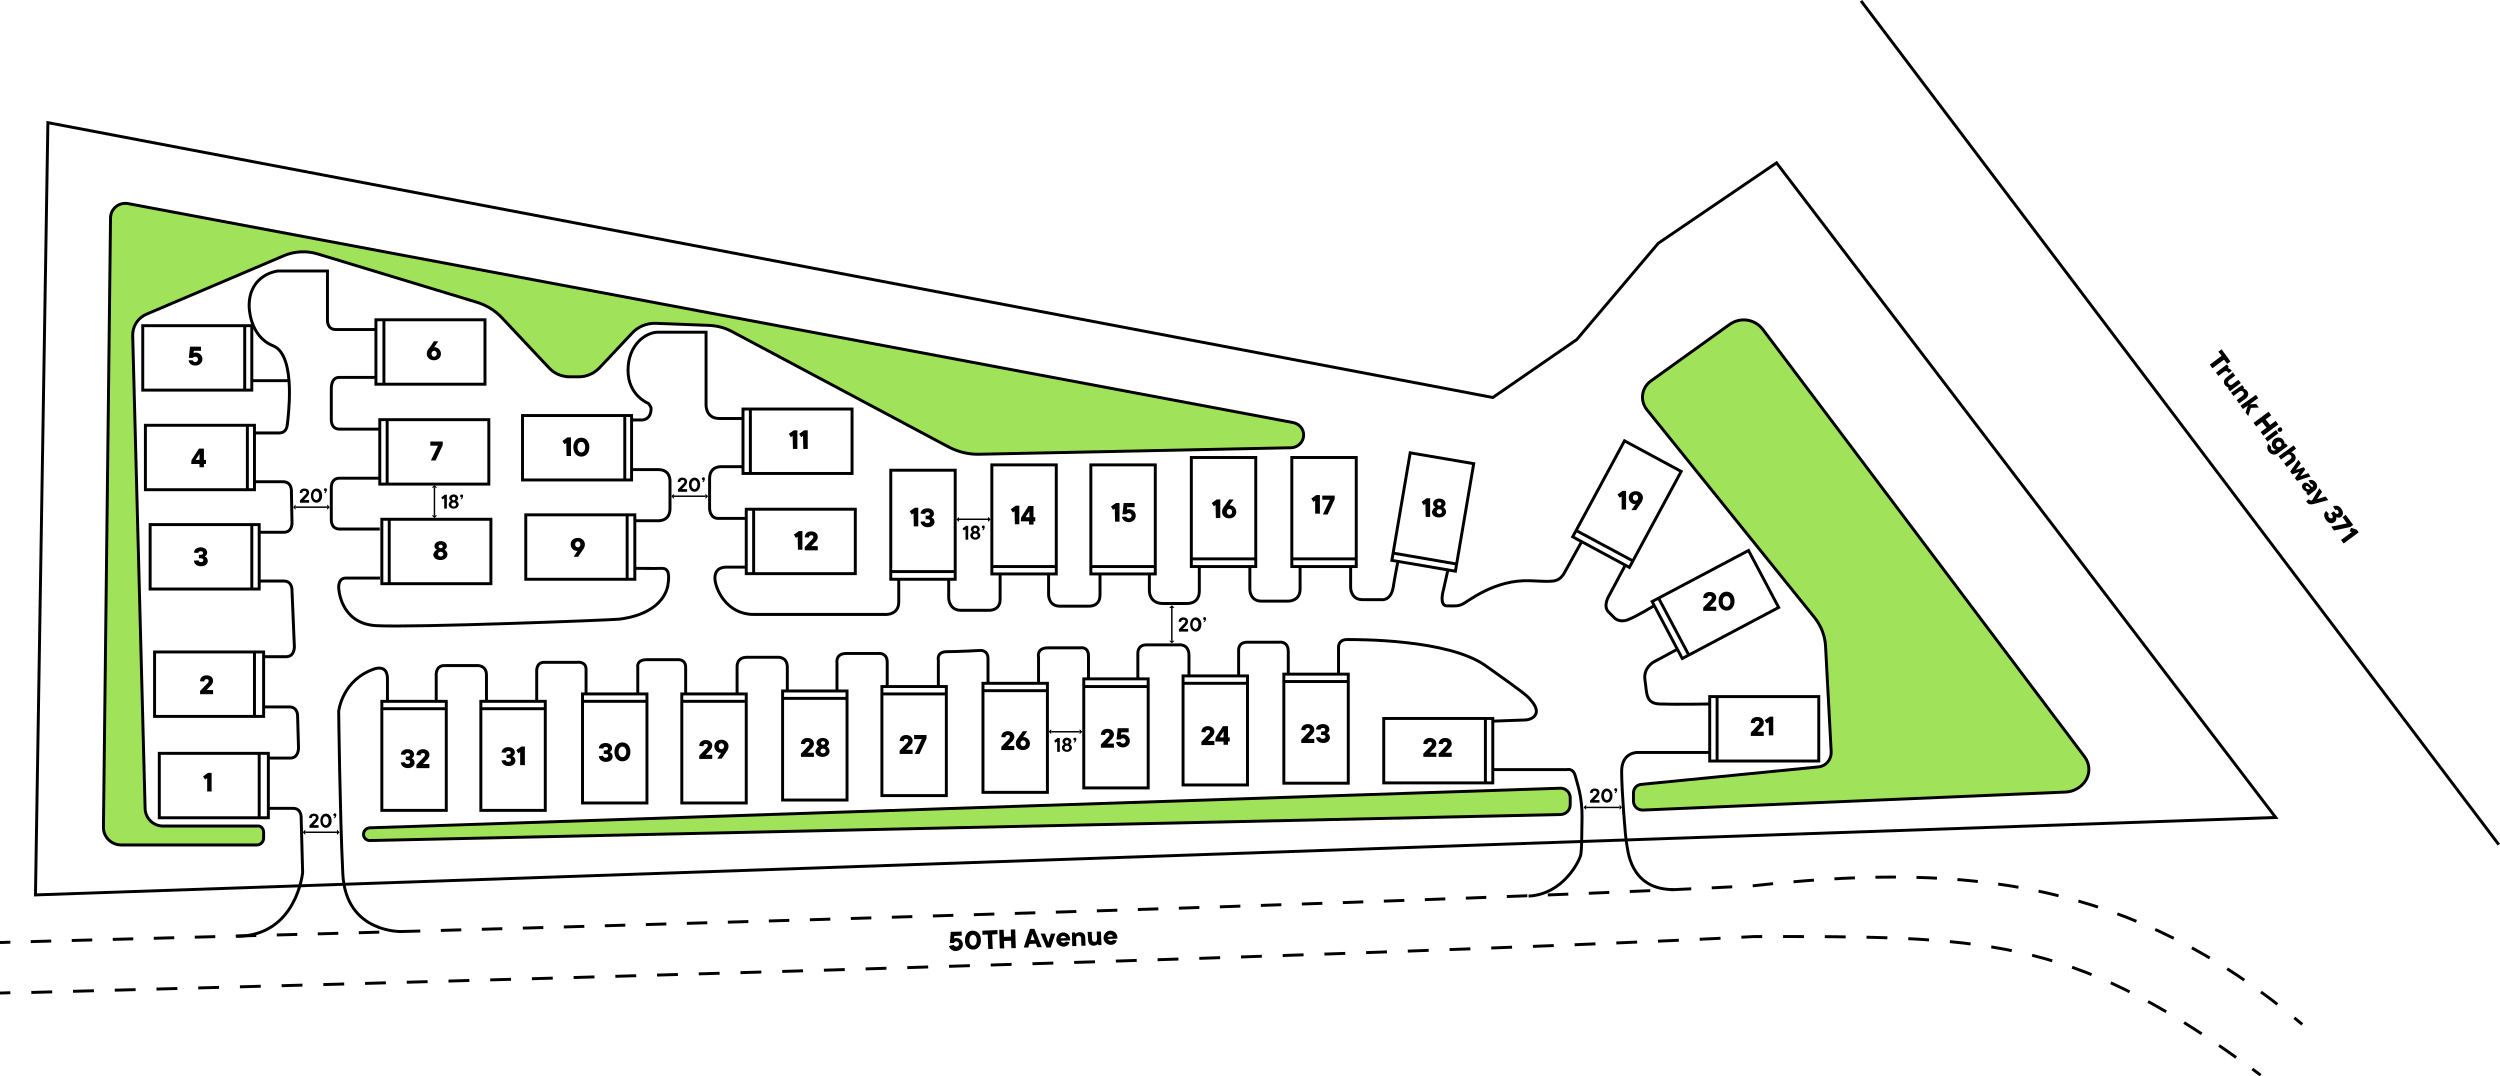 <?xml version="1.0" encoding="utf-8"?>
<!-- Generator: Adobe Illustrator 27.8.1, SVG Export Plug-In . SVG Version: 6.00 Build 0)  -->
<svg version="1.1" id="Layer_2_00000019639538972242950900000004809056433044347280_"
	 xmlns="http://www.w3.org/2000/svg" xmlns:xlink="http://www.w3.org/1999/xlink" x="0px" y="0px" viewBox="0 0 845.9 364.2"
	 style="enable-background:new 0 0 845.9 364.2;" xml:space="preserve">
<style type="text/css">
	.st0{fill:none;stroke:#000000;stroke-miterlimit:10;}
	.st1{fill:#A0E259;stroke:#000000;stroke-miterlimit:10;}
	.st2{fill:none;stroke:#000000;stroke-miterlimit:10;stroke-dasharray:0,0,6.94,6.94;}
	.st3{fill:none;stroke:#000000;stroke-miterlimit:10;stroke-dasharray:0,0,7.06,7.06;}
	.st4{fill:none;stroke:#000000;stroke-width:0.5;stroke-miterlimit:10;}
</style>
<g id="Layer_1-2">
	<g id="Map">
		<rect id="SPACE5" x="48.3" y="110.2" class="st0" width="36.9" height="21.8"/>
		<rect id="SPACE6" x="127.2" y="108.2" class="st0" width="36.9" height="21.8"/>
		<rect id="SPACE7" x="128.5" y="142" class="st0" width="36.9" height="21.8"/>
		<rect id="SPACE8" x="129.2" y="175.7" class="st0" width="36.9" height="21.8"/>
		<rect id="SPACE10" x="176.8" y="140.6" class="st0" width="36.9" height="21.8"/>
		<rect id="SPACE9" x="177.9" y="174.2" class="st0" width="36.9" height="21.8"/>
		<rect id="SPACE11" x="251.4" y="138.4" class="st0" width="36.9" height="21.8"/>
		<rect id="SPACE4" x="49.2" y="143.9" class="st0" width="36.9" height="21.8"/>
		<rect id="SPACE3" x="50.8" y="177.5" class="st0" width="36.9" height="21.8"/>
		<rect id="SPACE2" x="52.3" y="220.6" class="st0" width="36.9" height="21.8"/>
		<rect id="SPACE1" x="53.9" y="254.9" class="st0" width="36.9" height="21.8"/>
		<line class="st0" x1="82.8" y1="110.2" x2="82.8" y2="132"/>
		<line class="st0" x1="83.7" y1="143.9" x2="83.7" y2="165.6"/>
		<line class="st0" x1="85.2" y1="177.5" x2="85.2" y2="199.3"/>
		<line class="st0" x1="86.1" y1="220.6" x2="86.1" y2="242.4"/>
		<line class="st0" x1="87.7" y1="254.9" x2="87.7" y2="276.6"/>
		<line class="st0" x1="129.9" y1="108.2" x2="129.9" y2="130"/>
		<line class="st0" x1="131" y1="142" x2="131" y2="163.7"/>
		<line class="st0" x1="131.7" y1="175.7" x2="131.7" y2="197.5"/>
		<line class="st0" x1="211.4" y1="140.6" x2="211.4" y2="162.4"/>
		<line class="st0" x1="212.2" y1="174.2" x2="212.2" y2="196"/>
		<line class="st0" x1="253.9" y1="138.4" x2="253.9" y2="160.2"/>
		<rect id="SPACE12" x="252.5" y="172.3" class="st0" width="36.9" height="21.8"/>
		<line class="st0" x1="255" y1="172.3" x2="255" y2="194"/>
		<rect id="SPACE13" x="301.4" y="159.1" class="st0" width="21.8" height="36.9"/>
		<line class="st0" x1="301.4" y1="193.4" x2="323.1" y2="193.4"/>
		<rect id="SPACE14" x="335.6" y="157.3" class="st0" width="21.8" height="36.9"/>
		<line class="st0" x1="335.6" y1="191.7" x2="357.4" y2="191.7"/>
		<rect id="SPACE15" x="369.1" y="157.3" class="st0" width="21.8" height="36.9"/>
		<line class="st0" x1="369.1" y1="191.7" x2="390.8" y2="191.7"/>
		<rect id="SPACE16" x="403.1" y="154.8" class="st0" width="21.8" height="36.9"/>
		<line class="st0" x1="403.1" y1="189.1" x2="424.9" y2="189.1"/>
		<rect id="SPACE17" x="437.1" y="154.8" class="st0" width="21.8" height="36.9"/>
		<line class="st0" x1="437.1" y1="189.1" x2="458.8" y2="189.1"/>
		
			<rect id="SPACE18" x="466.1" y="162.4" transform="matrix(0.168 -0.986 0.986 0.168 232.524 621.897)" class="st0" width="36.9" height="21.8"/>
		<line class="st0" x1="471.1" y1="187.1" x2="492.6" y2="190.8"/>
		
			<rect id="SPACE19" x="532.2" y="159.9" transform="matrix(0.475 -0.88 0.88 0.475 138.63 574.017)" class="st0" width="36.9" height="21.8"/>
		<line class="st0" x1="533.5" y1="179.6" x2="552.7" y2="189.9"/>
		
			<rect id="SPACE20" x="561.8" y="193.4" transform="matrix(0.884 -0.468 0.468 0.884 -28.134 295.492)" class="st0" width="36.9" height="21.8"/>
		<line class="st0" x1="561.1" y1="202.2" x2="571.3" y2="221.4"/>
		<rect id="SPACE21" x="578.5" y="235.7" class="st0" width="36.9" height="21.8"/>
		<line class="st0" x1="581" y1="235.7" x2="581" y2="257.5"/>
		<rect id="SPACE22" x="468.2" y="243.1" class="st0" width="36.9" height="21.8"/>
		<line class="st0" x1="502.6" y1="264.8" x2="502.6" y2="243.1"/>
		<rect id="SPACE23" x="434.4" y="228.1" class="st0" width="21.8" height="36.9"/>
		<line class="st0" x1="456.2" y1="230.6" x2="434.4" y2="230.6"/>
		<rect id="SPACE24" x="400.3" y="228.7" class="st0" width="21.8" height="36.9"/>
		<line class="st0" x1="422.1" y1="231.2" x2="400.3" y2="231.2"/>
		<rect id="SPACE25" x="366.7" y="229.7" class="st0" width="21.8" height="36.9"/>
		<line class="st0" x1="388.5" y1="232.3" x2="366.7" y2="232.3"/>
		<rect id="SPACE26" x="332.6" y="231.2" class="st0" width="21.8" height="36.9"/>
		<line class="st0" x1="354.4" y1="233.7" x2="332.6" y2="233.7"/>
		<rect id="SPACE27" x="298.4" y="232.3" class="st0" width="21.8" height="36.9"/>
		<line class="st0" x1="320.2" y1="234.8" x2="298.4" y2="234.8"/>
		<rect id="SPACE28" x="264.8" y="233.8" class="st0" width="21.8" height="36.9"/>
		<line class="st0" x1="286.5" y1="236.3" x2="264.8" y2="236.3"/>
		<rect id="SPACE29" x="230.7" y="234.8" class="st0" width="21.8" height="36.9"/>
		<line class="st0" x1="252.5" y1="237.3" x2="230.7" y2="237.3"/>
		<rect id="SPACE30" x="197.1" y="234.8" class="st0" width="21.8" height="36.9"/>
		<line class="st0" x1="218.8" y1="237.3" x2="197.1" y2="237.3"/>
		<rect id="SPACE31" x="162.7" y="237.3" class="st0" width="21.8" height="36.9"/>
		<line class="st0" x1="184.5" y1="239.8" x2="162.7" y2="239.8"/>
		<rect id="SPACE32" x="129.2" y="237.3" class="st0" width="21.8" height="36.9"/>
		<line class="st0" x1="151" y1="239.8" x2="129.2" y2="239.8"/>
		<polygon class="st0" points="16.2,41.5 12,302.8 770,276.6 601.1,55.1 561.1,82.3 533.5,114.9 505.1,134.5 		"/>
		<path class="st0" d="M89.6,222.2h7.2c3,0,2.8-3.5,2.8-3.5l-0.8-18.9c0,0,0.2-3.2-2.8-3.2h-8.3 M90.8,256.5h7.4
			c3,0,2.8-3.6,2.8-3.6l-0.3-10.5c0,0,0.2-3.2-2.8-3.2h-8.3 M80,316.8c20.4,0,22.4-21.6,22.4-21.6l-0.5-18.5c0,0,0.2-3.2-2.8-3.2
			h-8.3 M87.7,180.1H96c3,0,2.8-3.2,2.8-3.2l-0.2-10.7c0,0,0.2-3.2-2.8-3.2h-9.7 M128.5,179h-13.6c-3,0-2.8-3.2-2.8-3.2V165
			c0,0-0.2-3.2,2.8-3.2h13.6 M97.2,143.9c0.1-1.5,3.4-23.6-4.8-26.9s-8.1-13.5-8.1-13.5c0-10.8,9.7-11.8,9.7-11.8h16.8v16.6
			c0,0-0.2,3.2,2.8,3.2h13.6 M128.5,145.2h-13.6c-3,0-2.8-3.2-2.8-3.2v-10.4c0,0-0.2-3.9,2.6-3.9h12.5 M214.8,192.3
			c0,0,7.8,0.1,9.1,0c2.2,0,2.8,1.6,2,6.2c-2.3,9.1-13.8,10.7-16.4,11s-69.8,2.9-82.2,2.2s-12.7-12.9-12.7-12.9s-0.2-3.2,2.4-3.2
			h11.6 M97.8,128.8H85.2 M86.1,146.5h8.3c3,0,2.8-3.2,2.8-3.2"/>
		<path class="st0" d="M136,315.2c0,0-19,0.7-20-19.5s-1.4-55-1.4-55s1.1-10.9,12.5-14.5c4.4-1,4,3.4,4,4.1v7"/>
		<path class="st0" d="M147.6,237.3v-8.6c0,0-0.4-3.5,2.8-3.5h11.1c0,0,3.1-0.2,3.1,3.2v8.9"/>
		<path class="st0" d="M181.6,237.3v-10c0,0-0.3-3.2,2.5-3.2h11.1c0,0,3.1-0.5,3.1,2.4v8.3"/>
		<path class="st0" d="M215.8,234.8v-9c0,0-0.6-2.6,3.1-2.6h10.5c0,0,2.6-0.2,2.6,2.6v9"/>
		<path class="st0" d="M249.4,234.8v-9.1c0,0-0.3-3.3,3.3-3.3H263c0,0,3.4-0.4,3.4,3.4v8.1"/>
		<path class="st0" d="M283.2,233.7v-9.4c0,0-0.6-3.2,3.2-3.2h10.8c0,0,3-0.4,3,3v8.1"/>
		<path class="st0" d="M317.5,232.3v-8.9c0,0-0.7-2.9,2.9-2.9s11.1-0.4,11.1-0.4s2.8-0.4,2.8,2.8v8.2"/>
		<path class="st0" d="M351.4,231.2v-8.8c0,0-0.8-3.2,3.2-3.2h10.9c0,0,2.8-0.6,2.8,2.8v7.8"/>
		<path class="st0" d="M385,229.7v-8.6c0,0-0.2-2.9,2.9-2.9h10.8c0,0,3.6-0.6,3.6,3.6v6.8"/>
		<path class="st0" d="M419.1,228.7v-8.5c0,0-0.3-2.9,2.9-2.9h10.7c0,0,3.2-0.6,3.2,3.2v7.6"/>
		<path class="st0" d="M452.9,228.1v-8.8c0,0-0.3-2.9,2.9-2.9s34.1-0.2,46.8,8.8s14,10.1,15.1,11.4c1,1.1,3.5,4,1.2,6
			c-0.7,0.6-1.7,0.9-2.6,1c-5.4,0.2-11.1,0.4-11.1,0.4"/>
		<path class="st0" d="M505.1,260.4h25.1c0,0,2.1-0.6,2.8,2.1s2.4,7.2,2.3,14.1s-0.1,10.6-0.4,12.5s-5.8,13.5-17.7,14.1"/>
		<path class="st0" d="M214.8,176.2h7.5c0,0,4.4,0.5,4.4-4.1v-9.3c0,0,0.2-3.9-3.9-3.9h-9.2"/>
		<path class="st0" d="M213.6,142.1h3.1c0,0,3.6,0.5,3.6-3.9c0-0.6-0.9-1.7-0.9-1.7s-6.9-2.6-6.9-11.2s5.9-12.9,10.2-12.9h16.2v24.7
			c0,0-0.1,4.5,4.5,4.5h8"/>
		<path class="st0" d="M251.4,157.9h-7.3c0,0-4-0.3-4,4v10.1c0,0,0,3.4,2.9,3.4h9.5"/>
		<path class="st0" d="M252.5,191.9h-7c0,0-3.6-0.1-3.6,3.6s3.9,12.4,13.1,12.4h44.9c0,0,4.2,0.1,4.2-4.2V196"/>
		<path class="st0" d="M321,196v6.4c0,0,0.1,4.1,4.1,4.1h9.6c0,0,3.7,0.2,3.7-3.7v-8.5"/>
		<path class="st0" d="M354.8,194.2v7.1c0,0,0,3.8,3.8,3.8h9.8c0,0,3.8,0.3,3.8-3.8v-7.1"/>
		<path class="st0" d="M388.9,194.2v5.4c0,0-0.3,4.6,4.6,4.6h8.1c0,0,4.2,0.3,4.2-4.2v-8.4"/>
		<path class="st0" d="M422.9,191.7v7.8c0,0,0,3.9,3.9,3.9h9.1c0,0,4,0.1,4-4.1v-7.6"/>
		<path class="st0" d="M457,191.7v7.1c0,0,0,4.1,4,4.1h6.2c0,0,3.4,0.7,4.2-4.2s1.6-8.7,1.6-8.7"/>
		<path class="st0" d="M489.9,192.9l-1.5,6.7c0,0-1.6,5.4,1.2,5.4s3.6,0.2,5.3-0.6s10.8-8.4,22.8-7.9c7.7,0.3,9.2,0.7,11.3-2.1
			c2.9-5.2,6.1-11,6.1-11"/>
		<path class="st0" d="M549.9,191.3l-5.6,10.5c0,0-2,3.3,0,5.3l2,2c0,0,1.6,1.7,4.5,0.6s8.8-4.7,8.8-4.7"/>
		<path class="st0" d="M567.5,219.7l-7.8,4.2c0,0-3.8,1.9-3.1,6.3s0.1,7.8,5,8s16.9,0,16.9,0"/>
		<path class="st0" d="M578.5,254.6H554c0,0-5.3-0.1-5.3,6.4s1.3,23.1,1.7,24.5s0.7,15.5,15.8,15.5"/>
		<path class="st1" d="M89.2,281.6v2c0,1.2-1,2.3-2.3,2.3H41c-3.4,0-6.1-2.8-6-6.1l2.4-206c0-3.2,2.9-5.5,6-4.9L437.6,143
			c2,0.4,3.5,2.1,3.5,4.2l0,0c0,2.3-1.9,4.2-4.2,4.3l-105.6,2.2c-3.5,0.1-7.1-0.8-10.2-2.4l-73.4-39.1c-2.4-1.3-5.1-2-7.9-2.1
			l-17.9-0.7c-3-0.1-6,1.1-8,3.3l-11,11.7c-1.9,2-4.4,3.1-7.1,3.1h-3c-2.7,0-5.3-1.1-7.1-3.1l-15.8-16.8c-2.4-2.6-5.4-4.4-8.8-5.4
			l-53.7-16.3c-3.7-1.1-7.7-0.9-11.3,0.6l-46.5,19.8c-2.9,1.2-4.8,4.1-4.7,7.3l4.2,160c0.1,3.3,2.8,5.9,6,5.9l31.9,0
			C88.2,279.3,89.2,280.3,89.2,281.6L89.2,281.6z"/>
		<path class="st1" d="M123,282.3L123,282.3c0-1.2,0.9-2.1,2.1-2.2l402.8-13.4c1.8-0.1,3.4,1.4,3.4,3.2v2.4c0,1.8-1.4,3.2-3.2,3.3
			l-402.8,8.8C124,284.5,123,283.5,123,282.3L123,282.3z"/>
		<path class="st1" d="M552.7,268.3v2.8c0,1.7,1.4,3,3.1,3l143.1-6.1c2.5-0.1,4.8-1.3,6.4-3.3l0,0c2-2.6,2-6.1,0-8.7L596.5,111.5
			c-2.7-3.6-7.7-4.3-11.3-1.7l-26.6,19.1c-3.2,2.3-3.8,6.7-1.3,9.8L614,209c2.2,2.8,3.5,6.1,3.7,9.7l1.9,35.7
			c0.1,2.6-1.8,4.9-4.4,5.1l-59.8,5.9C553.8,265.5,552.7,266.8,552.7,268.3L552.7,268.3z"/>
		<path d="M70.1,263.3l-0.7,0.5l-0.7-1.1l1.7-1.2h1.2v6.3h-1.5L70.1,263.3L70.1,263.3z"/>
		<path d="M67.7,233.8l2.3-2.4c0.1-0.1,0.2-0.2,0.3-0.3c0.2-0.2,0.3-0.4,0.3-0.7c0-0.4-0.2-0.6-0.7-0.6c-0.5,0-0.8,0.3-0.8,0.8
			l-1.4-0.1c0-1.2,0.8-2,2.2-2s2.2,0.8,2.2,1.9c0,0.5-0.2,0.9-0.5,1.3c-0.2,0.2-0.3,0.4-0.5,0.5l-1.2,1.3h2.2v1.4h-4.4L67.7,233.8
			L67.7,233.8z"/>
		<path d="M67.2,189.6c0.1,0.4,0.3,0.6,0.8,0.6c0.6,0,0.8-0.3,0.8-0.7c0-0.4-0.3-0.6-0.9-0.6h-0.6v-1.2h0.6c0.6,0,0.8-0.2,0.8-0.6
			s-0.3-0.6-0.8-0.6c-0.4,0-0.7,0.2-0.8,0.6l-1.5-0.1c0.1-1,0.9-1.8,2.3-1.8s2.2,0.8,2.2,1.8c0,0.4-0.2,0.8-0.4,1
			c-0.1,0.1-0.3,0.2-0.4,0.3c0.2,0.1,0.3,0.2,0.5,0.3c0.2,0.2,0.5,0.6,0.5,1.2c0,1-0.8,1.8-2.3,1.8s-2.3-0.9-2.4-1.9L67.2,189.6
			L67.2,189.6z"/>
		<path d="M64.8,155.7l2.5-3.9H69v3.8h0.7v1.4H69v1.1h-1.5V157h-2.8L64.8,155.7L64.8,155.7z M67.5,155.6v-2l-1.3,2H67.5z"/>
		<path d="M65.2,121.9c0,0.1,0.1,0.2,0.2,0.3c0.1,0.2,0.3,0.3,0.7,0.3c0.5,0,0.9-0.4,0.9-0.9s-0.4-0.9-0.9-0.9
			c-0.3,0-0.5,0.1-0.7,0.2c-0.1,0.1-0.1,0.2-0.2,0.2h-1.3l0.4-3.8H68v1.4h-2.4l-0.1,0.8c0.1-0.1,0.2-0.1,0.2-0.1
			c0.2-0.1,0.4-0.1,0.6-0.1c1.2,0,2.2,1,2.2,2.2s-1,2.2-2.4,2.2c-1.3,0-2.2-0.8-2.3-1.8L65.2,121.9L65.2,121.9z"/>
		<path d="M146.8,115.5h1.5l-1.4,2c1.2-0.1,2.3,0.9,2.3,2.2s-1,2.2-2.4,2.2s-2.4-1-2.4-2.2c0-0.4,0.1-0.9,0.3-1.2
			c0.1-0.2,0.2-0.3,0.3-0.5C145.2,118,146.8,115.5,146.8,115.5z M147.8,119.7c0-0.6-0.4-1-0.9-1s-0.9,0.4-0.9,1s0.4,1,0.9,1
			S147.8,120.2,147.8,119.7z"/>
		<path d="M148.2,150.8h-2.6v-1.4h4.2v1.2l-2.4,5.2h-1.6L148.2,150.8z"/>
		<path d="M147.3,186.4c0.1-0.1,0.3-0.3,0.5-0.4c-0.1-0.1-0.3-0.2-0.4-0.3c-0.2-0.2-0.4-0.5-0.4-0.9c0-0.9,0.8-1.7,2.1-1.7
			s2.1,0.8,2.1,1.7c0,0.4-0.2,0.7-0.4,0.9c-0.1,0.1-0.2,0.2-0.4,0.3c0.2,0.1,0.4,0.2,0.5,0.4c0.2,0.2,0.5,0.6,0.5,1.2
			c0,1-0.9,1.9-2.4,1.9s-2.4-0.9-2.4-1.9C146.8,187,147,186.6,147.3,186.4z M149.1,188.3c0.6,0,0.9-0.4,0.9-0.8s-0.3-0.8-0.9-0.8
			s-0.9,0.4-0.9,0.8S148.6,188.3,149.1,188.3z M149.1,185.5c0.4,0,0.7-0.2,0.7-0.6s-0.3-0.6-0.7-0.6c-0.4,0-0.7,0.3-0.7,0.6
			C148.4,185.2,148.8,185.5,149.1,185.5z"/>
		<path d="M195.4,186.4c-1.2,0.1-2.3-0.9-2.3-2.2s1-2.2,2.4-2.2s2.4,1,2.4,2.2c0,0.4-0.1,0.9-0.3,1.2c-0.1,0.2-0.2,0.4-0.3,0.5
			l-1.7,2.5h-1.5L195.4,186.4z M196.4,184.2c0-0.6-0.4-1-0.9-1s-0.9,0.4-0.9,1s0.4,1,0.9,1S196.4,184.8,196.4,184.2z"/>
		<g>
			<path d="M191.6,149.9l-0.6,0.4l-0.7-1.1l1.7-1.2h1.2v6.3h-1.5L191.6,149.9L191.6,149.9z"/>
			<path d="M196.7,148.1c1.5,0,2.7,1.2,2.7,3.2s-1.2,3.2-2.7,3.2s-2.7-1.2-2.7-3.2S195.2,148.1,196.7,148.1z M196.7,149.5
				c-0.6,0-1.3,0.6-1.3,1.8s0.6,1.8,1.3,1.8s1.3-0.6,1.3-1.8S197.4,149.5,196.7,149.5z"/>
		</g>
		<g>
			<path d="M268.2,147.5l-0.6,0.4l-0.7-1.1l1.7-1.2h1.2v6.3h-1.5L268.2,147.5L268.2,147.5z"/>
			<path d="M271.7,147.5l-0.6,0.4l-0.7-1.1l1.7-1.2h1.2v6.3h-1.5L271.7,147.5L271.7,147.5z"/>
		</g>
		<g>
			<path d="M269.9,181.6l-0.6,0.4l-0.7-1.1l1.7-1.2h1.2v6.3h-1.5L269.9,181.6L269.9,181.6z"/>
			<path d="M272.3,185.1l2.3-2.4c0.1-0.1,0.2-0.2,0.3-0.3c0.1-0.2,0.3-0.4,0.3-0.7c0-0.4-0.2-0.6-0.7-0.6c-0.5,0-0.8,0.3-0.8,0.8
				l-1.4-0.1c0-1.2,0.9-2,2.2-2s2.2,0.8,2.2,1.9c0,0.5-0.2,0.9-0.5,1.3c-0.1,0.2-0.3,0.4-0.5,0.5l-1.2,1.3h2.2v1.4h-4.4L272.3,185.1
				L272.3,185.1z"/>
		</g>
		<g>
			<path d="M309.1,173.7l-0.6,0.4l-0.7-1.1l1.7-1.2h1.2v6.3h-1.5L309.1,173.7L309.1,173.7z"/>
			<path d="M312.9,176.4c0,0.4,0.3,0.6,0.9,0.6c0.6,0,0.9-0.3,0.9-0.7c0-0.4-0.3-0.6-0.9-0.6h-0.6v-1.2h0.6c0.6,0,0.8-0.2,0.8-0.6
				s-0.3-0.6-0.8-0.6c-0.5,0-0.7,0.2-0.8,0.6l-1.5-0.1c0-1,0.9-1.8,2.3-1.8s2.2,0.8,2.2,1.8c0,0.4-0.2,0.8-0.4,1
				c-0.1,0.1-0.3,0.2-0.4,0.3c0.2,0.1,0.4,0.2,0.5,0.3c0.2,0.2,0.5,0.6,0.5,1.2c0,1-0.9,1.8-2.3,1.8s-2.3-0.9-2.4-1.9L312.9,176.4
				L312.9,176.4z"/>
		</g>
		<g>
			<path d="M343.3,173l-0.6,0.4l-0.7-1.1l1.7-1.2h1.2v6.3h-1.5L343.3,173L343.3,173z"/>
			<path d="M345.5,175.1l2.5-3.9h1.7v3.8h0.6v1.4h-0.6v1.1h-1.5v-1.1h-2.8L345.5,175.1L345.5,175.1z M348.3,175v-2l-1.3,2H348.3z"/>
		</g>
		<g>
			<path d="M377.2,172.1l-0.6,0.4l-0.7-1.1l1.7-1.2h1.2v6.3h-1.5L377.2,172.1L377.2,172.1z"/>
			<path d="M381.1,174.8c0,0.1,0.1,0.2,0.2,0.3c0.1,0.1,0.3,0.3,0.7,0.3c0.5,0,0.9-0.4,0.9-0.9s-0.4-0.9-0.9-0.9
				c-0.3,0-0.5,0.1-0.7,0.2c-0.1,0.1-0.1,0.2-0.2,0.2h-1.3l0.4-3.8h3.7v1.4h-2.5l-0.1,0.9c0.1-0.1,0.1-0.1,0.2-0.1
				c0.1-0.1,0.4-0.1,0.6-0.1c1.2,0,2.2,1,2.2,2.2s-1,2.2-2.4,2.2c-1.3,0-2.1-0.9-2.3-1.8L381.1,174.8L381.1,174.8z"/>
		</g>
		<g>
			<path d="M411.3,170.9l-0.6,0.4l-0.7-1.1l1.7-1.2h1.2v6.3h-1.5L411.3,170.9L411.3,170.9z"/>
			<path d="M415.9,169h1.5l-1.4,2c1.2-0.1,2.3,0.9,2.3,2.2s-1,2.2-2.4,2.2s-2.4-1-2.4-2.2c0-0.4,0.1-0.9,0.3-1.2
				c0.1-0.2,0.2-0.4,0.3-0.5L415.9,169L415.9,169z M416.9,173.2c0-0.6-0.4-1-0.9-1s-0.9,0.4-0.9,1s0.4,1,0.9,1
				S416.9,173.8,416.9,173.2z"/>
		</g>
		<g>
			<path d="M445,169.4l-0.6,0.4l-0.7-1.1l1.7-1.2h1.2v6.3H445L445,169.4L445,169.4z"/>
			<path d="M450,169.1h-2.6v-1.4h4.2v1.2l-2.4,5.2h-1.6L450,169.1z"/>
		</g>
		<g>
			<path d="M482.3,170.5l-0.6,0.4l-0.7-1.1l1.7-1.2h1.2v6.3h-1.5L482.3,170.5L482.3,170.5z"/>
			<path d="M485.2,172c0.1-0.1,0.3-0.3,0.5-0.4c-0.1-0.1-0.3-0.2-0.4-0.3c-0.2-0.2-0.4-0.5-0.4-0.9c0-0.9,0.8-1.7,2.1-1.7
				s2.1,0.8,2.1,1.7c0,0.4-0.2,0.7-0.4,0.9c-0.1,0.1-0.2,0.2-0.4,0.3c0.2,0.1,0.4,0.2,0.5,0.4c0.2,0.2,0.5,0.6,0.5,1.2
				c0,1-0.9,1.9-2.4,1.9s-2.4-0.9-2.4-1.9C484.7,172.6,484.9,172.2,485.2,172z M487,173.9c0.6,0,0.9-0.4,0.9-0.8s-0.3-0.8-0.9-0.8
				s-0.9,0.4-0.9,0.8S486.5,173.9,487,173.9z M487,171.1c0.4,0,0.7-0.2,0.7-0.6s-0.3-0.6-0.7-0.6c-0.5,0-0.7,0.3-0.7,0.6
				C486.3,170.8,486.6,171.1,487,171.1z"/>
		</g>
		<g>
			<path d="M548.7,168l-0.7,0.4l-0.7-1.1l1.7-1.2h1.2v6.3h-1.5L548.7,168L548.7,168z"/>
			<path d="M553.4,170.6c-1.2,0.1-2.3-0.9-2.3-2.2s1-2.2,2.4-2.2s2.4,1,2.4,2.2c0,0.4-0.2,0.9-0.3,1.2c-0.1,0.2-0.2,0.4-0.3,0.5
				l-1.7,2.5H552L553.4,170.6z M554.3,168.4c0-0.6-0.4-1-0.9-1s-0.9,0.4-0.9,1s0.4,1,0.9,1S554.3,169,554.3,168.4z"/>
		</g>
		<g>
			<path d="M576.3,205.6l2.3-2.4c0.1-0.1,0.2-0.2,0.3-0.3c0.2-0.2,0.3-0.4,0.3-0.7c0-0.4-0.2-0.6-0.7-0.6c-0.5,0-0.8,0.3-0.8,0.8
				l-1.4-0.1c0-1.2,0.8-2,2.2-2s2.2,0.8,2.2,1.9c0,0.5-0.2,0.9-0.5,1.3c-0.2,0.2-0.3,0.4-0.5,0.5l-1.2,1.3h2.2v1.4h-4.4L576.3,205.6
				L576.3,205.6z"/>
			<path d="M584.2,200.2c1.5,0,2.7,1.2,2.7,3.2s-1.2,3.2-2.7,3.2s-2.7-1.2-2.7-3.2S582.7,200.2,584.2,200.2z M584.2,201.7
				c-0.7,0-1.3,0.6-1.3,1.8s0.6,1.8,1.3,1.8s1.3-0.6,1.3-1.8S584.8,201.7,584.2,201.7z"/>
		</g>
		<g>
			<path d="M592.4,247.9l2.3-2.4c0.1-0.1,0.2-0.2,0.3-0.3c0.2-0.2,0.3-0.4,0.3-0.7c0-0.4-0.2-0.6-0.7-0.6c-0.5,0-0.8,0.3-0.8,0.8
				l-1.4-0.1c0-1.2,0.8-2,2.2-2s2.2,0.8,2.2,1.9c0,0.5-0.2,0.9-0.5,1.3c-0.2,0.2-0.3,0.4-0.5,0.5l-1.2,1.3h2.2v1.4h-4.4L592.4,247.9
				L592.4,247.9z"/>
			<path d="M598.5,244.4l-0.7,0.4l-0.7-1.1l1.7-1.2h1.2v6.3h-1.5L598.5,244.4L598.5,244.4z"/>
		</g>
		<g>
			<path d="M481.6,255l2.3-2.4c0.1-0.1,0.2-0.2,0.3-0.3c0.1-0.2,0.3-0.4,0.3-0.7c0-0.4-0.2-0.6-0.7-0.6c-0.5,0-0.8,0.3-0.8,0.8
				l-1.4-0.1c0-1.2,0.9-2,2.2-2s2.2,0.8,2.2,1.9c0,0.5-0.2,0.9-0.5,1.3c-0.1,0.2-0.3,0.4-0.5,0.5l-1.2,1.3h2.2v1.4h-4.4L481.6,255
				L481.6,255z"/>
			<path d="M486.8,255l2.3-2.4c0.1-0.1,0.2-0.2,0.3-0.3c0.1-0.2,0.3-0.4,0.3-0.7c0-0.4-0.2-0.6-0.7-0.6c-0.5,0-0.8,0.3-0.8,0.8
				l-1.4-0.1c0-1.2,0.9-2,2.2-2s2.2,0.8,2.2,1.9c0,0.5-0.2,0.9-0.5,1.3c-0.1,0.2-0.3,0.4-0.5,0.5l-1.2,1.3h2.2v1.4h-4.4L486.8,255
				L486.8,255z"/>
		</g>
		<g>
			<path d="M440.3,250.3l2.3-2.4c0.1-0.1,0.2-0.2,0.3-0.3c0.1-0.2,0.3-0.4,0.3-0.7c0-0.4-0.2-0.6-0.7-0.6c-0.5,0-0.8,0.3-0.8,0.8
				l-1.4-0.1c0-1.2,0.9-2,2.2-2s2.2,0.8,2.2,1.9c0,0.5-0.2,0.9-0.5,1.3c-0.1,0.2-0.3,0.4-0.5,0.5l-1.2,1.3h2.2v1.4h-4.4L440.3,250.3
				L440.3,250.3z"/>
			<path d="M446.7,249.4c0,0.4,0.3,0.6,0.9,0.6c0.6,0,0.9-0.3,0.9-0.7c0-0.4-0.3-0.6-0.9-0.6h-0.6v-1.2h0.6c0.6,0,0.8-0.2,0.8-0.6
				s-0.3-0.6-0.8-0.6c-0.5,0-0.7,0.2-0.8,0.6l-1.5-0.1c0-1,0.9-1.8,2.3-1.8s2.2,0.8,2.2,1.8c0,0.4-0.2,0.8-0.4,1
				c-0.1,0.1-0.3,0.2-0.4,0.3c0.2,0.1,0.4,0.2,0.5,0.3c0.2,0.2,0.5,0.6,0.5,1.2c0,1-0.9,1.8-2.3,1.8s-2.3-0.9-2.4-1.9L446.7,249.4
				L446.7,249.4z"/>
		</g>
		<g>
			<path d="M406.5,251l2.3-2.4c0.1-0.1,0.2-0.2,0.3-0.3c0.1-0.2,0.3-0.4,0.3-0.7c0-0.4-0.2-0.6-0.7-0.6c-0.5,0-0.8,0.3-0.8,0.8
				l-1.4-0.1c0-1.2,0.9-2,2.2-2s2.2,0.8,2.2,1.9c0,0.5-0.2,0.9-0.5,1.3c-0.1,0.2-0.3,0.4-0.5,0.5l-1.2,1.3h2.2v1.4h-4.4L406.5,251
				L406.5,251z"/>
			<path d="M411.3,249.6l2.5-3.9h1.7v3.8h0.6v1.4h-0.6v1.1H414v-1.1h-2.8L411.3,249.6L411.3,249.6z M414,249.5v-2l-1.3,2H414z"/>
		</g>
		<g>
			<path d="M372.5,251.9l2.3-2.4c0.1-0.1,0.2-0.2,0.3-0.3c0.1-0.2,0.3-0.4,0.3-0.7c0-0.4-0.2-0.6-0.7-0.6c-0.5,0-0.8,0.3-0.8,0.8
				l-1.4-0.1c0-1.2,0.9-2,2.2-2s2.2,0.8,2.2,1.9c0,0.5-0.2,0.9-0.5,1.3c-0.1,0.2-0.3,0.4-0.5,0.5l-1.2,1.3h2.2v1.4h-4.4L372.5,251.9
				L372.5,251.9z"/>
			<path d="M379.1,251c0,0.1,0.1,0.2,0.2,0.3c0.1,0.1,0.3,0.3,0.7,0.3c0.5,0,0.9-0.4,0.9-0.9s-0.4-0.9-0.9-0.9
				c-0.3,0-0.5,0.1-0.7,0.2c-0.1,0.1-0.1,0.2-0.2,0.2h-1.3l0.4-3.8h3.7v1.4h-2.5l-0.1,0.9c0.1-0.1,0.1-0.1,0.2-0.1
				c0.1-0.1,0.4-0.1,0.6-0.1c1.2,0,2.2,1,2.2,2.2s-1,2.2-2.4,2.2c-1.3,0-2.1-0.9-2.3-1.8L379.1,251L379.1,251z"/>
		</g>
		<g>
			<path d="M322.7,319.7c0,0.1,0.1,0.2,0.2,0.3c0.1,0.1,0.4,0.3,0.7,0.3c0.5,0,0.9-0.4,0.9-0.9c0-0.5-0.4-0.9-0.9-0.9
				c-0.3,0-0.5,0.1-0.7,0.3c-0.1,0.1-0.1,0.2-0.2,0.3l-1.3,0l0.3-3.8l3.7-0.1l0,1.4l-2.5,0.1l-0.1,0.9c0.1,0,0.1-0.1,0.2-0.1
				c0.1-0.1,0.4-0.1,0.6-0.1c1.2,0,2.2,0.9,2.2,2.1c0,1.2-0.9,2.2-2.3,2.3c-1.3,0-2.2-0.8-2.4-1.7L322.7,319.7L322.7,319.7z"/>
			<path d="M329.1,314.9c1.5,0,2.8,1.1,2.8,3.1c0.1,2-1.1,3.3-2.6,3.3s-2.8-1.1-2.8-3.1C326.5,316.2,327.6,314.9,329.1,314.9z
				 M329.2,316.3c-0.6,0-1.2,0.7-1.2,1.9c0,1.2,0.7,1.8,1.3,1.8c0.6,0,1.2-0.6,1.2-1.9C330.5,316.9,329.8,316.3,329.2,316.3
				L329.2,316.3z"/>
			<path d="M334.2,316.2l-1.8,0.1l0-1.4l5.1-0.2l0,1.4l-1.8,0.1l0.2,4.9l-1.5,0L334.2,316.2L334.2,316.2z"/>
			<path d="M338.1,314.6l1.5,0l0.1,2.4l2.4-0.1l-0.1-2.4l1.5,0l0.2,6.3l-1.5,0l-0.1-2.5l-2.4,0.1l0.1,2.5l-1.5,0L338.1,314.6z"/>
			<path d="M348.5,314.3l1.5,0l2.5,6.2l-1.5,0l-0.5-1.2l-2.2,0.1l-0.4,1.2l-1.5,0L348.5,314.3L348.5,314.3z M350.1,318.1l-0.8-2.1
				l-0.6,2.1L350.1,318.1L350.1,318.1z"/>
			<path d="M352.1,315.9l1.5,0l1.1,3l0.9-3l1.5,0l-1.6,4.7l-1.4,0L352.1,315.9L352.1,315.9z"/>
			<path d="M361.9,318.8c-0.2,0.8-0.9,1.5-2.1,1.5c-1.2,0-2.4-1-2.4-2.3s1-2.5,2.3-2.5c1.3,0,2.3,0.9,2.4,2.3c0,0.1,0,0.2,0,0.3v0.1
				l-3.2,0.1c0.1,0.4,0.5,0.7,1,0.7c0.2,0,0.4-0.1,0.5-0.2c0.1,0,0.1-0.1,0.2-0.2L361.9,318.8L361.9,318.8z M360.7,317.4
				c-0.1-0.4-0.5-0.7-1-0.7s-0.8,0.4-0.9,0.8L360.7,317.4z"/>
			<path d="M362.7,315.5l1,0l0.2,0.5c0.1-0.1,0.2-0.2,0.4-0.3c0.2-0.1,0.6-0.3,1-0.3c1.1,0,1.9,0.7,1.9,1.9l0.1,2.7l-1.4,0l-0.1-2.5
				c0-0.6-0.4-0.9-0.9-0.9s-0.8,0.4-0.8,1l0.1,2.5l-1.4,0L362.7,315.5L362.7,315.5z"/>
			<path d="M368,315.3l1.4,0l0.1,2.5c0,0.6,0.4,0.9,0.9,0.9s0.8-0.4,0.8-1l-0.1-2.5l1.4,0l0.2,4.6l-1,0l-0.2-0.4
				c-0.1,0.1-0.2,0.2-0.4,0.3c-0.2,0.1-0.6,0.3-1,0.3c-1.1,0-1.9-0.7-1.9-1.9L368,315.3L368,315.3z"/>
			<path d="M377.9,318.2c-0.2,0.8-0.9,1.5-2.1,1.5c-1.2,0-2.4-1-2.4-2.3s1-2.5,2.3-2.5c1.3,0,2.3,0.9,2.4,2.3c0,0.1,0,0.2,0,0.3v0.1
				l-3.2,0.1c0.1,0.4,0.5,0.7,1,0.7c0.2,0,0.4-0.1,0.5-0.2c0.1,0,0.1-0.1,0.2-0.2L377.9,318.2L377.9,318.2z M376.6,316.9
				c-0.1-0.4-0.5-0.7-1-0.7s-0.8,0.4-0.9,0.8L376.6,316.9z"/>
		</g>
		<g>
			<path d="M751.7,120.4l-1.1-1.4l1.1-0.8l3,4.1l-1.1,0.8l-1.1-1.4l-3.9,2.9l-0.9-1.2L751.7,120.4L751.7,120.4z"/>
			<path d="M753.5,123.3l0.6,0.8l-0.3,0.5c0.1,0,0.3,0,0.4,0.1c0.2,0.1,0.5,0.2,0.7,0.5c0.1,0.1,0.1,0.2,0.2,0.2l0,0.1l-1.1,0.8
				l0-0.1c0-0.1-0.1-0.2-0.2-0.3c-0.3-0.4-0.8-0.5-1.3-0.1l-1.9,1.4l-0.8-1.1L753.5,123.3L753.5,123.3z"/>
			<path d="M755.5,126l0.8,1.1l-2,1.5c-0.5,0.4-0.6,0.9-0.2,1.3c0.3,0.4,0.8,0.5,1.3,0.1l2-1.5l0.8,1.1l-3.7,2.8l-0.6-0.8l0.2-0.4
				c-0.1,0-0.3-0.1-0.4-0.2c-0.2-0.1-0.5-0.3-0.8-0.6c-0.7-0.9-0.5-1.9,0.5-2.7L755.5,126L755.5,126z"/>
			<path d="M758.7,130.3l0.6,0.8l-0.2,0.4c0.1,0,0.3,0.1,0.4,0.1c0.2,0.1,0.5,0.3,0.8,0.6c0.7,0.9,0.5,1.9-0.5,2.7l-2.2,1.6
				l-0.8-1.1l2-1.5c0.5-0.4,0.6-0.9,0.2-1.3c-0.3-0.4-0.8-0.5-1.3-0.1l-2,1.5l-0.8-1.1L758.7,130.3L758.7,130.3z"/>
			<path d="M763.3,133.6l0.8,1.1l-2.9,2.1l2.2-0.1l0.9,1.2l-2.7,0.1l-0.9,2.8l-0.9-1.2l0.8-2.4l-1.7,1.2l-0.8-1.1L763.3,133.6
				L763.3,133.6z"/>
			<path d="M767.6,139.3l0.9,1.2l-1.9,1.4l1.5,1.9l1.9-1.4l0.9,1.2l-5.1,3.8l-0.9-1.2l2-1.5l-1.5-1.9l-2,1.5l-0.9-1.2L767.6,139.3z"
				/>
			<path d="M770.1,145.5l0.8,1.1l-3.7,2.8l-0.8-1.1L770.1,145.5z M772.1,144.9c0.2,0.3,0.2,0.8-0.2,1.1c-0.3,0.2-0.8,0.2-1.1-0.1
				s-0.2-0.8,0.2-1.1C771.4,144.5,771.9,144.5,772.1,144.9L772.1,144.9z"/>
			<path d="M768.5,151.2c0,0.1-0.1,0.2-0.1,0.3c0,0.2,0,0.4,0.2,0.6c0.3,0.4,0.9,0.5,1.3,0.2l0.2-0.1c-0.1,0-0.2-0.1-0.3-0.1
				c-0.2-0.1-0.4-0.3-0.7-0.6c-0.7-0.9-0.5-2.3,0.5-3s2.3-0.6,3,0.4c0.2,0.3,0.3,0.7,0.4,0.9c0,0.1,0,0.3,0,0.4l0.5-0.1l0.6,0.8
				l-3.4,2.5c-1,0.7-2.2,0.5-3.1-0.6c-0.5-0.7-0.5-1.4-0.4-1.8c0.1-0.3,0.2-0.6,0.4-0.8L768.5,151.2L768.5,151.2z M770.3,150.9
				c0.3,0.4,0.9,0.5,1.3,0.2s0.5-0.9,0.2-1.3s-0.9-0.5-1.3-0.2S769.9,150.5,770.3,150.9z"/>
			<path d="M776.1,150.7l0.8,1.1l-1.7,1.3c0.1,0,0.3,0,0.4,0.1c0.2,0.1,0.5,0.3,0.8,0.6c0.6,0.8,0.5,1.9-0.5,2.6l-2.2,1.6l-0.8-1.1
				l2-1.5c0.5-0.4,0.6-0.9,0.2-1.3c-0.3-0.4-0.8-0.5-1.3-0.1l-2,1.5l-0.8-1.1L776.1,150.7L776.1,150.7z"/>
			<path d="M777.7,155.6l0.8,1.1l-1.7,2.3l2.7-0.9l0.5,0.7l-1.7,2.3l2.7-1l0.8,1.1l-4.6,1.5l-0.7-0.9l1.6-2.2l-2.5,0.9l-0.7-0.9
				L777.7,155.6L777.7,155.6z"/>
			<path d="M780.5,166.3c-0.1,0-0.3-0.1-0.4-0.1c-0.2-0.1-0.5-0.3-0.8-0.6c-0.6-0.8-0.5-1.6,0.1-2c0.7-0.6,1.6-0.4,2.9,1.3
				c0.4-0.3,0.4-0.6,0.2-0.9c-0.2-0.2-0.3-0.2-0.5-0.3c-0.1,0-0.2,0-0.2,0l-0.7-1.1c0.8-0.4,1.7-0.3,2.5,0.7c0.7,0.9,0.5,2-0.4,2.7
				l-2.2,1.7l-0.6-0.8L780.5,166.3L780.5,166.3z M781.6,165.3c-0.7-0.9-1-1-1.3-0.8c-0.2,0.1-0.2,0.4,0,0.7c0.3,0.4,0.8,0.5,1.2,0.2
				L781.6,165.3L781.6,165.3z"/>
			<path d="M781.2,168.9c0.3,0.4,0.7,0.5,1.1,0.4l2.5-4.1l0.9,1.2l-1.7,2.5l2.9-0.9l0.9,1.2l-4.8,1.3c-1.2,0.3-1.9,0.2-2.4-0.5
				c-0.1-0.1-0.1-0.2-0.2-0.2l-0.1-0.1L781.2,168.9L781.2,168.9z"/>
			<path d="M788,173.9c-0.2,0.2-0.3,0.7,0,1.1c0.3,0.4,0.8,0.5,1.1,0.3c0.3-0.2,0.3-0.6,0-1.1l-0.4-0.5l1-0.7l0.4,0.5
				c0.3,0.4,0.7,0.5,1,0.3s0.3-0.6,0-1c-0.3-0.4-0.6-0.4-0.9-0.2l-0.8-1.2c0.8-0.5,2-0.4,2.8,0.7s0.7,2.3-0.1,2.8
				c-0.4,0.3-0.8,0.3-1.1,0.2c-0.2,0-0.3-0.1-0.5-0.1c0,0.2,0,0.4,0,0.6c0,0.4-0.2,0.8-0.7,1.1c-0.8,0.6-2,0.4-2.8-0.8
				c-0.9-1.2-0.7-2.4,0.1-3L788,173.9L788,173.9z"/>
			<path d="M794.1,177.1l-1.5-2.1l1.1-0.8l2.5,3.4l-0.9,0.7l-5.6,1.2l-0.9-1.3L794.1,177.1L794.1,177.1z"/>
			<path d="M795.8,180l-0.8-0.2l0.5-1.2l1.9,0.6l0.7,0.9l-5.1,3.8l-0.9-1.2L795.8,180z"/>
		</g>
		<g>
			<path d="M338.8,252.7l2.3-2.4c0.1-0.1,0.2-0.2,0.3-0.3c0.1-0.2,0.3-0.4,0.3-0.7c0-0.4-0.2-0.6-0.7-0.6c-0.5,0-0.8,0.3-0.8,0.8
				l-1.4-0.1c0-1.2,0.9-2,2.2-2s2.2,0.8,2.2,1.9c0,0.5-0.2,0.9-0.5,1.3c-0.1,0.2-0.3,0.4-0.5,0.5l-1.2,1.3h2.2v1.4h-4.4L338.8,252.7
				L338.8,252.7z"/>
			<path d="M346.1,247.4h1.5l-1.4,2c1.2-0.1,2.3,0.9,2.3,2.2s-1,2.2-2.4,2.2s-2.4-1-2.4-2.2c0-0.4,0.1-0.9,0.3-1.2
				c0.1-0.2,0.2-0.4,0.3-0.5L346.1,247.4L346.1,247.4z M347.1,251.5c0-0.6-0.4-1-0.9-1s-0.9,0.4-0.9,1s0.4,1,0.9,1
				S347.1,252.1,347.1,251.5z"/>
		</g>
		<g>
			<path d="M304.4,254l2.3-2.4c0.1-0.1,0.2-0.2,0.3-0.3c0.1-0.2,0.3-0.4,0.3-0.7c0-0.4-0.2-0.6-0.7-0.6c-0.5,0-0.8,0.3-0.8,0.8
				l-1.4-0.1c0-1.2,0.9-2,2.2-2s2.2,0.8,2.2,1.9c0,0.5-0.2,0.9-0.5,1.3c-0.1,0.2-0.3,0.4-0.5,0.5l-1.2,1.3h2.2v1.4h-4.4L304.4,254
				L304.4,254z"/>
			<path d="M311.9,250.1h-2.6v-1.4h4.2v1.2l-2.4,5.2h-1.6L311.9,250.1z"/>
		</g>
		<g>
			<path d="M271,255l2.3-2.4c0.1-0.1,0.2-0.2,0.3-0.3c0.1-0.2,0.3-0.4,0.3-0.7c0-0.4-0.2-0.6-0.7-0.6c-0.5,0-0.8,0.3-0.8,0.8
				l-1.4-0.1c0-1.2,0.9-2,2.2-2s2.2,0.8,2.2,1.9c0,0.5-0.2,0.9-0.5,1.3c-0.1,0.2-0.3,0.4-0.5,0.5l-1.2,1.3h2.2v1.4H271L271,255
				L271,255z"/>
			<path d="M276.6,253c0.1-0.1,0.3-0.3,0.5-0.4c-0.1-0.1-0.3-0.2-0.4-0.3c-0.2-0.2-0.4-0.5-0.4-0.9c0-0.9,0.8-1.7,2.1-1.7
				s2.1,0.8,2.1,1.7c0,0.4-0.2,0.7-0.4,0.9c-0.1,0.1-0.2,0.2-0.4,0.3c0.2,0.1,0.4,0.2,0.5,0.4c0.2,0.2,0.5,0.6,0.5,1.2
				c0,1-0.9,1.9-2.4,1.9s-2.4-0.9-2.4-1.9C276.1,253.6,276.4,253.2,276.6,253z M278.5,254.9c0.6,0,0.9-0.4,0.9-0.8s-0.3-0.8-0.9-0.8
				s-0.9,0.4-0.9,0.8S277.9,254.9,278.5,254.9z M278.5,252c0.4,0,0.7-0.2,0.7-0.6s-0.3-0.6-0.7-0.6c-0.5,0-0.7,0.3-0.7,0.6
				C277.8,251.8,278.1,252,278.5,252z"/>
		</g>
		<g>
			<path d="M236.6,255.7l2.3-2.4c0.1-0.1,0.2-0.2,0.3-0.3c0.1-0.2,0.3-0.4,0.3-0.7c0-0.4-0.2-0.6-0.7-0.6c-0.5,0-0.8,0.3-0.8,0.8
				l-1.4-0.1c0-1.2,0.9-2,2.2-2s2.2,0.8,2.2,1.9c0,0.5-0.2,0.9-0.5,1.3c-0.1,0.2-0.3,0.4-0.5,0.5l-1.2,1.3h2.2v1.4h-4.4L236.6,255.7
				L236.6,255.7z"/>
			<path d="M244,254.7c-1.2,0.1-2.3-0.9-2.3-2.2s1-2.2,2.4-2.2s2.4,1,2.4,2.2c0,0.4-0.1,0.9-0.3,1.2c-0.1,0.2-0.2,0.4-0.3,0.5
				l-1.7,2.5h-1.5L244,254.7L244,254.7z M245,252.5c0-0.6-0.4-1-0.9-1s-0.9,0.4-0.9,1s0.4,1,0.9,1S245,253.1,245,252.5z"/>
		</g>
		<g>
			<path d="M204,255.7c0.1,0.3,0.3,0.7,0.9,0.7c0.6,0,0.9-0.3,0.9-0.7c0-0.4-0.3-0.6-0.9-0.6h-0.6v-1.2h0.6c0.6,0,0.8-0.2,0.8-0.6
				s-0.3-0.6-0.8-0.6c-0.4,0-0.7,0.2-0.8,0.6l-1.5-0.1c0.1-1,0.9-1.8,2.3-1.8s2.2,0.8,2.2,1.8c0,0.4-0.2,0.8-0.4,1
				c-0.1,0.1-0.3,0.2-0.4,0.3c0.2,0.1,0.4,0.2,0.5,0.3c0.2,0.2,0.5,0.6,0.5,1.2c0,1-0.9,1.8-2.3,1.8s-2.3-0.9-2.4-1.9L204,255.7
				L204,255.7z"/>
			<path d="M210.6,251.2c1.5,0,2.7,1.2,2.7,3.2s-1.2,3.2-2.7,3.2s-2.7-1.2-2.7-3.2S209.1,251.2,210.6,251.2L210.6,251.2z
				 M210.6,252.6c-0.6,0-1.3,0.6-1.3,1.8s0.6,1.8,1.3,1.8s1.3-0.6,1.3-1.8S211.2,252.6,210.6,252.6L210.6,252.6z"/>
		</g>
		<g>
			<path d="M171.1,257.2c0.1,0.4,0.3,0.6,0.9,0.6c0.6,0,0.9-0.3,0.9-0.7c0-0.4-0.3-0.6-0.9-0.6h-0.6v-1.2h0.6c0.6,0,0.8-0.2,0.8-0.6
				s-0.3-0.6-0.8-0.6c-0.4,0-0.7,0.2-0.8,0.6l-1.5-0.1c0.1-1,0.9-1.8,2.3-1.8s2.2,0.8,2.2,1.8c0,0.4-0.2,0.8-0.4,1
				c-0.1,0.1-0.3,0.2-0.4,0.3c0.2,0.1,0.4,0.2,0.5,0.3c0.2,0.2,0.5,0.6,0.5,1.2c0,1-0.9,1.8-2.3,1.8s-2.3-0.9-2.4-1.9L171.1,257.2
				L171.1,257.2z"/>
			<path d="M176,254.5l-0.6,0.4l-0.7-1.1l1.7-1.2h1.2v6.3H176L176,254.5L176,254.5z"/>
		</g>
		<g>
			<path d="M137,257.9c0.1,0.4,0.3,0.6,0.9,0.6c0.6,0,0.9-0.3,0.9-0.7c0-0.4-0.3-0.6-0.9-0.6h-0.6V256h0.6c0.6,0,0.8-0.2,0.8-0.6
				s-0.3-0.6-0.8-0.6c-0.4,0-0.7,0.2-0.8,0.6l-1.5-0.1c0.1-1,0.9-1.8,2.3-1.8s2.2,0.8,2.2,1.8c0,0.4-0.2,0.8-0.4,1
				c-0.1,0.1-0.3,0.2-0.4,0.3c0.2,0.1,0.4,0.2,0.5,0.3c0.2,0.2,0.5,0.6,0.5,1.2c0,1-0.9,1.8-2.3,1.8s-2.3-0.9-2.4-1.9L137,257.9
				L137,257.9z"/>
			<path d="M140.9,258.8l2.3-2.4c0.1-0.1,0.2-0.2,0.3-0.3c0.1-0.2,0.3-0.4,0.3-0.7c0-0.4-0.2-0.6-0.7-0.6c-0.5,0-0.8,0.3-0.8,0.8
				l-1.4-0.1c0-1.2,0.9-2,2.2-2s2.2,0.8,2.2,1.9c0,0.5-0.2,0.9-0.5,1.3c-0.1,0.2-0.3,0.4-0.5,0.5l-1.2,1.3h2.2v1.4h-4.4L140.9,258.8
				L140.9,258.8z"/>
		</g>
		<g>
			<path class="st0" d="M0,318.9c0,0,1.2,0,3.5-0.1"/>
			<path class="st2" d="M10.4,318.6c68.1-1.8,450.6-11.9,582.9-18.9c65.3-7.2,122.5-4,180.3,42.5"/>
			<path class="st0" d="M776.3,344.4c0.9,0.7,1.8,1.5,2.7,2.2"/>
		</g>
		<g>
			<path class="st0" d="M0,336c0,0,1.2,0,3.5-0.1"/>
			<path class="st3" d="M10.6,335.8c68.4-1.8,450.6-11.9,582.8-18.9c77.6-0.1,106.4-0.1,165.9,42.8"/>
			<path class="st0" d="M762.1,361.7c0.9,0.7,1.9,1.4,2.8,2.1"/>
		</g>
		<line class="st0" x1="629.7" y1="0.3" x2="845.5" y2="285.8"/>
	</g>
</g>
<polygon points="99.2,171.6 100,170.7 100,172.5 "/>
<polygon points="111.6,171.6 110.7,172.5 110.7,170.7 "/>
<line class="st4" x1="100" y1="171.6" x2="110.7" y2="171.6"/>
<polygon points="147,164.1 147.9,165 146.1,165 "/>
<polygon points="147,175.3 146.1,174.4 147.9,174.4 "/>
<line class="st4" x1="147" y1="165" x2="147" y2="174.4"/>
<g>
	<path d="M101.4,169.4l1.7-1.8c0.1-0.1,0.2-0.2,0.3-0.3c0.1-0.2,0.3-0.4,0.3-0.6c0-0.4-0.2-0.6-0.7-0.6s-0.7,0.3-0.7,0.7h-0.9
		c0-0.9,0.6-1.5,1.6-1.5c1,0,1.6,0.6,1.6,1.4c0,0.4-0.2,0.7-0.4,1c-0.1,0.2-0.3,0.3-0.4,0.5l-1,1h1.8v0.9h-3.1V169.4z"/>
	<path d="M109,167.7c0,1.5-0.9,2.4-1.9,2.4c-1,0-1.9-0.9-1.9-2.4s0.9-2.4,1.9-2.4C108.1,165.3,109,166.2,109,167.7z M106,167.7
		c0,1,0.5,1.5,1,1.5c0.5,0,1-0.5,1-1.5c0-1-0.5-1.5-1-1.5C106.5,166.1,106,166.7,106,167.7z"/>
	<path d="M109.7,166.7c0.1,0,0.1-0.1,0.2-0.1c0.1-0.1,0.2-0.2,0.2-0.4c-0.3,0-0.5-0.2-0.5-0.5s0.2-0.5,0.5-0.5s0.5,0.2,0.5,0.5
		c0,0.4-0.2,0.7-0.3,0.9c-0.1,0.1-0.2,0.2-0.3,0.3L109.7,166.7z"/>
</g>
<polygon points="102.4,281.6 103.3,280.7 103.3,282.5 "/>
<polygon points="114.9,281.6 114,282.5 114,280.7 "/>
<line class="st4" x1="103.3" y1="281.6" x2="114" y2="281.6"/>
<g>
	<path d="M104.6,279.4l1.7-1.8c0.1-0.1,0.2-0.2,0.3-0.3c0.1-0.2,0.3-0.4,0.3-0.6c0-0.4-0.2-0.6-0.7-0.6s-0.7,0.3-0.7,0.7h-0.9
		c0-0.9,0.6-1.5,1.6-1.5c1,0,1.6,0.6,1.6,1.4c0,0.4-0.2,0.7-0.4,1c-0.1,0.2-0.3,0.3-0.4,0.5l-1,1h1.8v0.9h-3.1V279.4z"/>
	<path d="M112.2,277.7c0,1.5-0.9,2.4-1.9,2.4c-1,0-1.9-0.9-1.9-2.4s0.9-2.4,1.9-2.4C111.3,275.3,112.2,276.2,112.2,277.7z
		 M109.2,277.7c0,1,0.5,1.5,1,1.5c0.5,0,1-0.5,1-1.5c0-1-0.5-1.5-1-1.5C109.7,276.2,109.2,276.7,109.2,277.7z"/>
	<path d="M112.9,276.7c0.1,0,0.1-0.1,0.2-0.1c0.1-0.1,0.2-0.2,0.2-0.4c-0.3,0-0.5-0.2-0.5-0.5s0.2-0.5,0.5-0.5s0.5,0.2,0.5,0.5
		c0,0.4-0.2,0.7-0.3,0.9c-0.1,0.1-0.2,0.2-0.3,0.3L112.9,276.7z"/>
</g>
<polygon points="227.1,167.9 228,167.1 228,168.8 "/>
<polygon points="239.6,167.9 238.7,168.8 238.7,167.1 "/>
<line class="st4" x1="228" y1="167.9" x2="238.7" y2="167.9"/>
<g>
	<path d="M229.3,165.7l1.7-1.8c0.1-0.1,0.2-0.2,0.3-0.3c0.1-0.2,0.3-0.4,0.3-0.6c0-0.4-0.2-0.6-0.7-0.6s-0.7,0.3-0.7,0.7h-0.9
		c0-0.9,0.6-1.5,1.6-1.5c1,0,1.6,0.6,1.6,1.4c0,0.4-0.2,0.7-0.4,1c-0.1,0.2-0.3,0.3-0.4,0.5l-1,1h1.8v0.9h-3.1V165.7z"/>
	<path d="M236.9,164c0,1.5-0.9,2.4-1.9,2.4c-1,0-1.9-0.9-1.9-2.4s0.9-2.4,1.9-2.4C236,161.6,236.9,162.5,236.9,164z M234,164
		c0,1,0.5,1.5,1,1.5c0.5,0,1-0.5,1-1.5c0-1-0.5-1.5-1-1.5C234.5,162.5,234,163,234,164z"/>
	<path d="M237.6,163c0.1,0,0.1-0.1,0.2-0.1c0.1-0.1,0.2-0.2,0.2-0.4c-0.3,0-0.5-0.2-0.5-0.5s0.2-0.5,0.5-0.5s0.5,0.2,0.5,0.5
		c0,0.4-0.2,0.7-0.3,0.9c-0.1,0.1-0.2,0.2-0.3,0.3L237.6,163z"/>
</g>
<polygon points="396.5,204.8 397.4,205.7 395.6,205.7 "/>
<polygon points="396.5,217.7 395.6,216.8 397.4,216.8 "/>
<line class="st4" x1="396.5" y1="205.7" x2="396.5" y2="216.8"/>
<g>
	<path d="M398.8,213l1.7-1.8c0.1-0.1,0.2-0.2,0.3-0.3c0.1-0.2,0.3-0.4,0.3-0.6c0-0.4-0.2-0.6-0.7-0.6s-0.7,0.3-0.7,0.7h-0.9
		c0-0.9,0.6-1.5,1.6-1.5c1,0,1.6,0.6,1.6,1.4c0,0.4-0.2,0.7-0.4,1c-0.1,0.2-0.3,0.3-0.4,0.5l-1,1h1.8v0.9h-3.1V213z"/>
	<path d="M406.5,211.3c0,1.5-0.9,2.4-1.9,2.4c-1,0-1.9-0.9-1.9-2.4s0.9-2.4,1.9-2.4C405.6,208.9,406.5,209.8,406.5,211.3z
		 M403.5,211.3c0,1,0.5,1.5,1,1.5c0.5,0,1-0.5,1-1.5c0-1-0.5-1.5-1-1.5C404,209.7,403.5,210.3,403.5,211.3z"/>
	<path d="M407.2,210.3c0.1,0,0.1-0.1,0.2-0.1c0.1-0.1,0.2-0.2,0.2-0.4c-0.3,0-0.5-0.2-0.5-0.5s0.2-0.5,0.5-0.5s0.5,0.2,0.5,0.5
		c0,0.4-0.2,0.7-0.3,0.9c-0.1,0.1-0.2,0.2-0.3,0.3L407.2,210.3z"/>
</g>
<polygon points="535.8,273.2 536.7,272.3 536.7,274 "/>
<polygon points="548.8,273.2 548,274 548,272.3 "/>
<line class="st4" x1="536.7" y1="273.2" x2="548" y2="273.2"/>
<g>
	<path d="M538,270.9l1.7-1.8c0.1-0.1,0.2-0.2,0.3-0.3c0.1-0.2,0.3-0.4,0.3-0.6c0-0.4-0.2-0.6-0.7-0.6s-0.7,0.3-0.7,0.7H538
		c0-0.9,0.6-1.5,1.6-1.5c1,0,1.6,0.6,1.6,1.4c0,0.4-0.2,0.7-0.4,1c-0.1,0.2-0.3,0.3-0.4,0.5l-1,1h1.8v0.9H538V270.9z"/>
	<path d="M545.6,269.2c0,1.5-0.9,2.4-1.9,2.4c-1,0-1.9-0.9-1.9-2.4s0.9-2.4,1.9-2.4C544.7,266.9,545.6,267.8,545.6,269.2z
		 M542.7,269.2c0,1,0.5,1.5,1,1.5c0.5,0,1-0.5,1-1.5c0-1-0.5-1.5-1-1.5C543.2,267.7,542.7,268.2,542.7,269.2z"/>
	<path d="M546.3,268.2c0.1,0,0.1-0.1,0.2-0.1c0.1-0.1,0.2-0.2,0.2-0.4c-0.3,0-0.5-0.2-0.5-0.5s0.2-0.5,0.5-0.5s0.5,0.2,0.5,0.5
		c0,0.4-0.2,0.7-0.3,0.9c-0.1,0.1-0.2,0.2-0.3,0.3L546.3,268.2z"/>
</g>
<g>
	<path d="M150.3,168.6l-0.6,0.4l-0.4-0.7l1.2-0.9h0.7v4.7h-0.9V168.6z"/>
	<path d="M152.2,169.8c0.1-0.1,0.2-0.2,0.4-0.3c-0.1-0.1-0.2-0.1-0.3-0.2c-0.1-0.2-0.3-0.4-0.3-0.7c0-0.7,0.6-1.3,1.5-1.3
		s1.5,0.6,1.5,1.3c0,0.3-0.1,0.5-0.3,0.7c-0.1,0.1-0.2,0.2-0.3,0.2c0.1,0.1,0.3,0.1,0.4,0.3c0.2,0.2,0.4,0.5,0.4,0.9
		c0,0.7-0.7,1.4-1.7,1.4s-1.7-0.7-1.7-1.4C151.9,170.3,152,170,152.2,169.8z M153.5,171.4c0.5,0,0.8-0.3,0.8-0.7
		c0-0.4-0.3-0.7-0.8-0.7s-0.8,0.3-0.8,0.7C152.8,171.1,153,171.4,153.5,171.4z M153.5,169.3c0.4,0,0.6-0.3,0.6-0.6
		c0-0.3-0.3-0.6-0.6-0.6s-0.6,0.3-0.6,0.6C152.9,169,153.2,169.3,153.5,169.3z"/>
	<path d="M155.8,168.8c0.1,0,0.1-0.1,0.2-0.1c0.1-0.1,0.2-0.2,0.2-0.4c-0.3,0-0.5-0.2-0.5-0.5s0.2-0.5,0.5-0.5s0.5,0.2,0.5,0.5
		c0,0.4-0.2,0.7-0.3,0.9c-0.1,0.1-0.2,0.2-0.3,0.3L155.8,168.8z"/>
</g>
<polygon points="335.2,175.7 334.3,176.6 334.3,174.9 "/>
<polygon points="323.6,175.8 324.5,174.9 324.5,176.6 "/>
<line class="st4" x1="334.3" y1="175.7" x2="324.5" y2="175.7"/>
<g>
	<path d="M326.7,179.1l-0.6,0.4l-0.4-0.7l1.2-0.9h0.7v4.7h-0.9V179.1z"/>
	<path d="M328.7,180.3c0.1-0.1,0.2-0.2,0.4-0.3c-0.1-0.1-0.2-0.1-0.3-0.2c-0.1-0.2-0.3-0.4-0.3-0.7c0-0.7,0.6-1.3,1.5-1.3
		s1.5,0.6,1.5,1.3c0,0.3-0.1,0.5-0.3,0.7c-0.1,0.1-0.2,0.2-0.3,0.2c0.1,0.1,0.3,0.1,0.4,0.3c0.2,0.2,0.4,0.5,0.4,0.9
		c0,0.7-0.7,1.4-1.7,1.4s-1.7-0.7-1.7-1.4C328.3,180.8,328.5,180.5,328.7,180.3z M330,181.9c0.5,0,0.8-0.3,0.8-0.7
		c0-0.4-0.3-0.7-0.8-0.7s-0.8,0.3-0.8,0.7C329.2,181.6,329.5,181.9,330,181.9z M330,179.8c0.4,0,0.6-0.3,0.6-0.6
		c0-0.3-0.3-0.6-0.6-0.6s-0.6,0.3-0.6,0.6C329.3,179.5,329.6,179.8,330,179.8z"/>
	<path d="M332.3,179.3c0.1,0,0.1-0.1,0.2-0.1c0.1-0.1,0.2-0.2,0.2-0.4c-0.3,0-0.5-0.2-0.5-0.5s0.2-0.5,0.5-0.5s0.5,0.2,0.5,0.5
		c0,0.4-0.2,0.7-0.3,0.9c-0.1,0.1-0.2,0.2-0.3,0.3L332.3,179.3z"/>
</g>
<polygon points="366.2,247.6 365.3,248.4 365.3,246.7 "/>
<polygon points="354.8,247.6 355.7,246.7 355.7,248.4 "/>
<line class="st4" x1="365.3" y1="247.6" x2="355.7" y2="247.6"/>
<g>
	<path d="M357.7,250.9l-0.6,0.4l-0.4-0.7l1.2-0.9h0.7v4.7h-0.9V250.9z"/>
	<path d="M359.7,252.1c0.1-0.1,0.2-0.2,0.4-0.3c-0.1-0.1-0.2-0.1-0.3-0.2c-0.1-0.2-0.3-0.4-0.3-0.7c0-0.7,0.6-1.3,1.5-1.3
		s1.5,0.6,1.5,1.3c0,0.3-0.1,0.5-0.3,0.7c-0.1,0.1-0.2,0.2-0.3,0.2c0.1,0.1,0.3,0.1,0.4,0.3c0.2,0.2,0.4,0.5,0.4,0.9
		c0,0.7-0.7,1.4-1.7,1.4s-1.7-0.7-1.7-1.4C359.3,252.6,359.5,252.3,359.7,252.1z M361,253.7c0.5,0,0.8-0.3,0.8-0.7
		c0-0.4-0.3-0.7-0.8-0.7s-0.8,0.3-0.8,0.7C360.2,253.4,360.5,253.7,361,253.7z M361,251.6c0.4,0,0.6-0.3,0.6-0.6s-0.3-0.6-0.6-0.6
		s-0.6,0.3-0.6,0.6S360.6,251.6,361,251.6z"/>
	<path d="M363.3,251.1c0.1,0,0.1-0.1,0.2-0.1c0.1-0.1,0.2-0.2,0.2-0.4c-0.3,0-0.5-0.2-0.5-0.5c0-0.3,0.2-0.5,0.5-0.5
		s0.5,0.2,0.5,0.5c0,0.4-0.2,0.7-0.3,0.9c-0.1,0.1-0.2,0.2-0.3,0.3L363.3,251.1z"/>
</g>
</svg>
